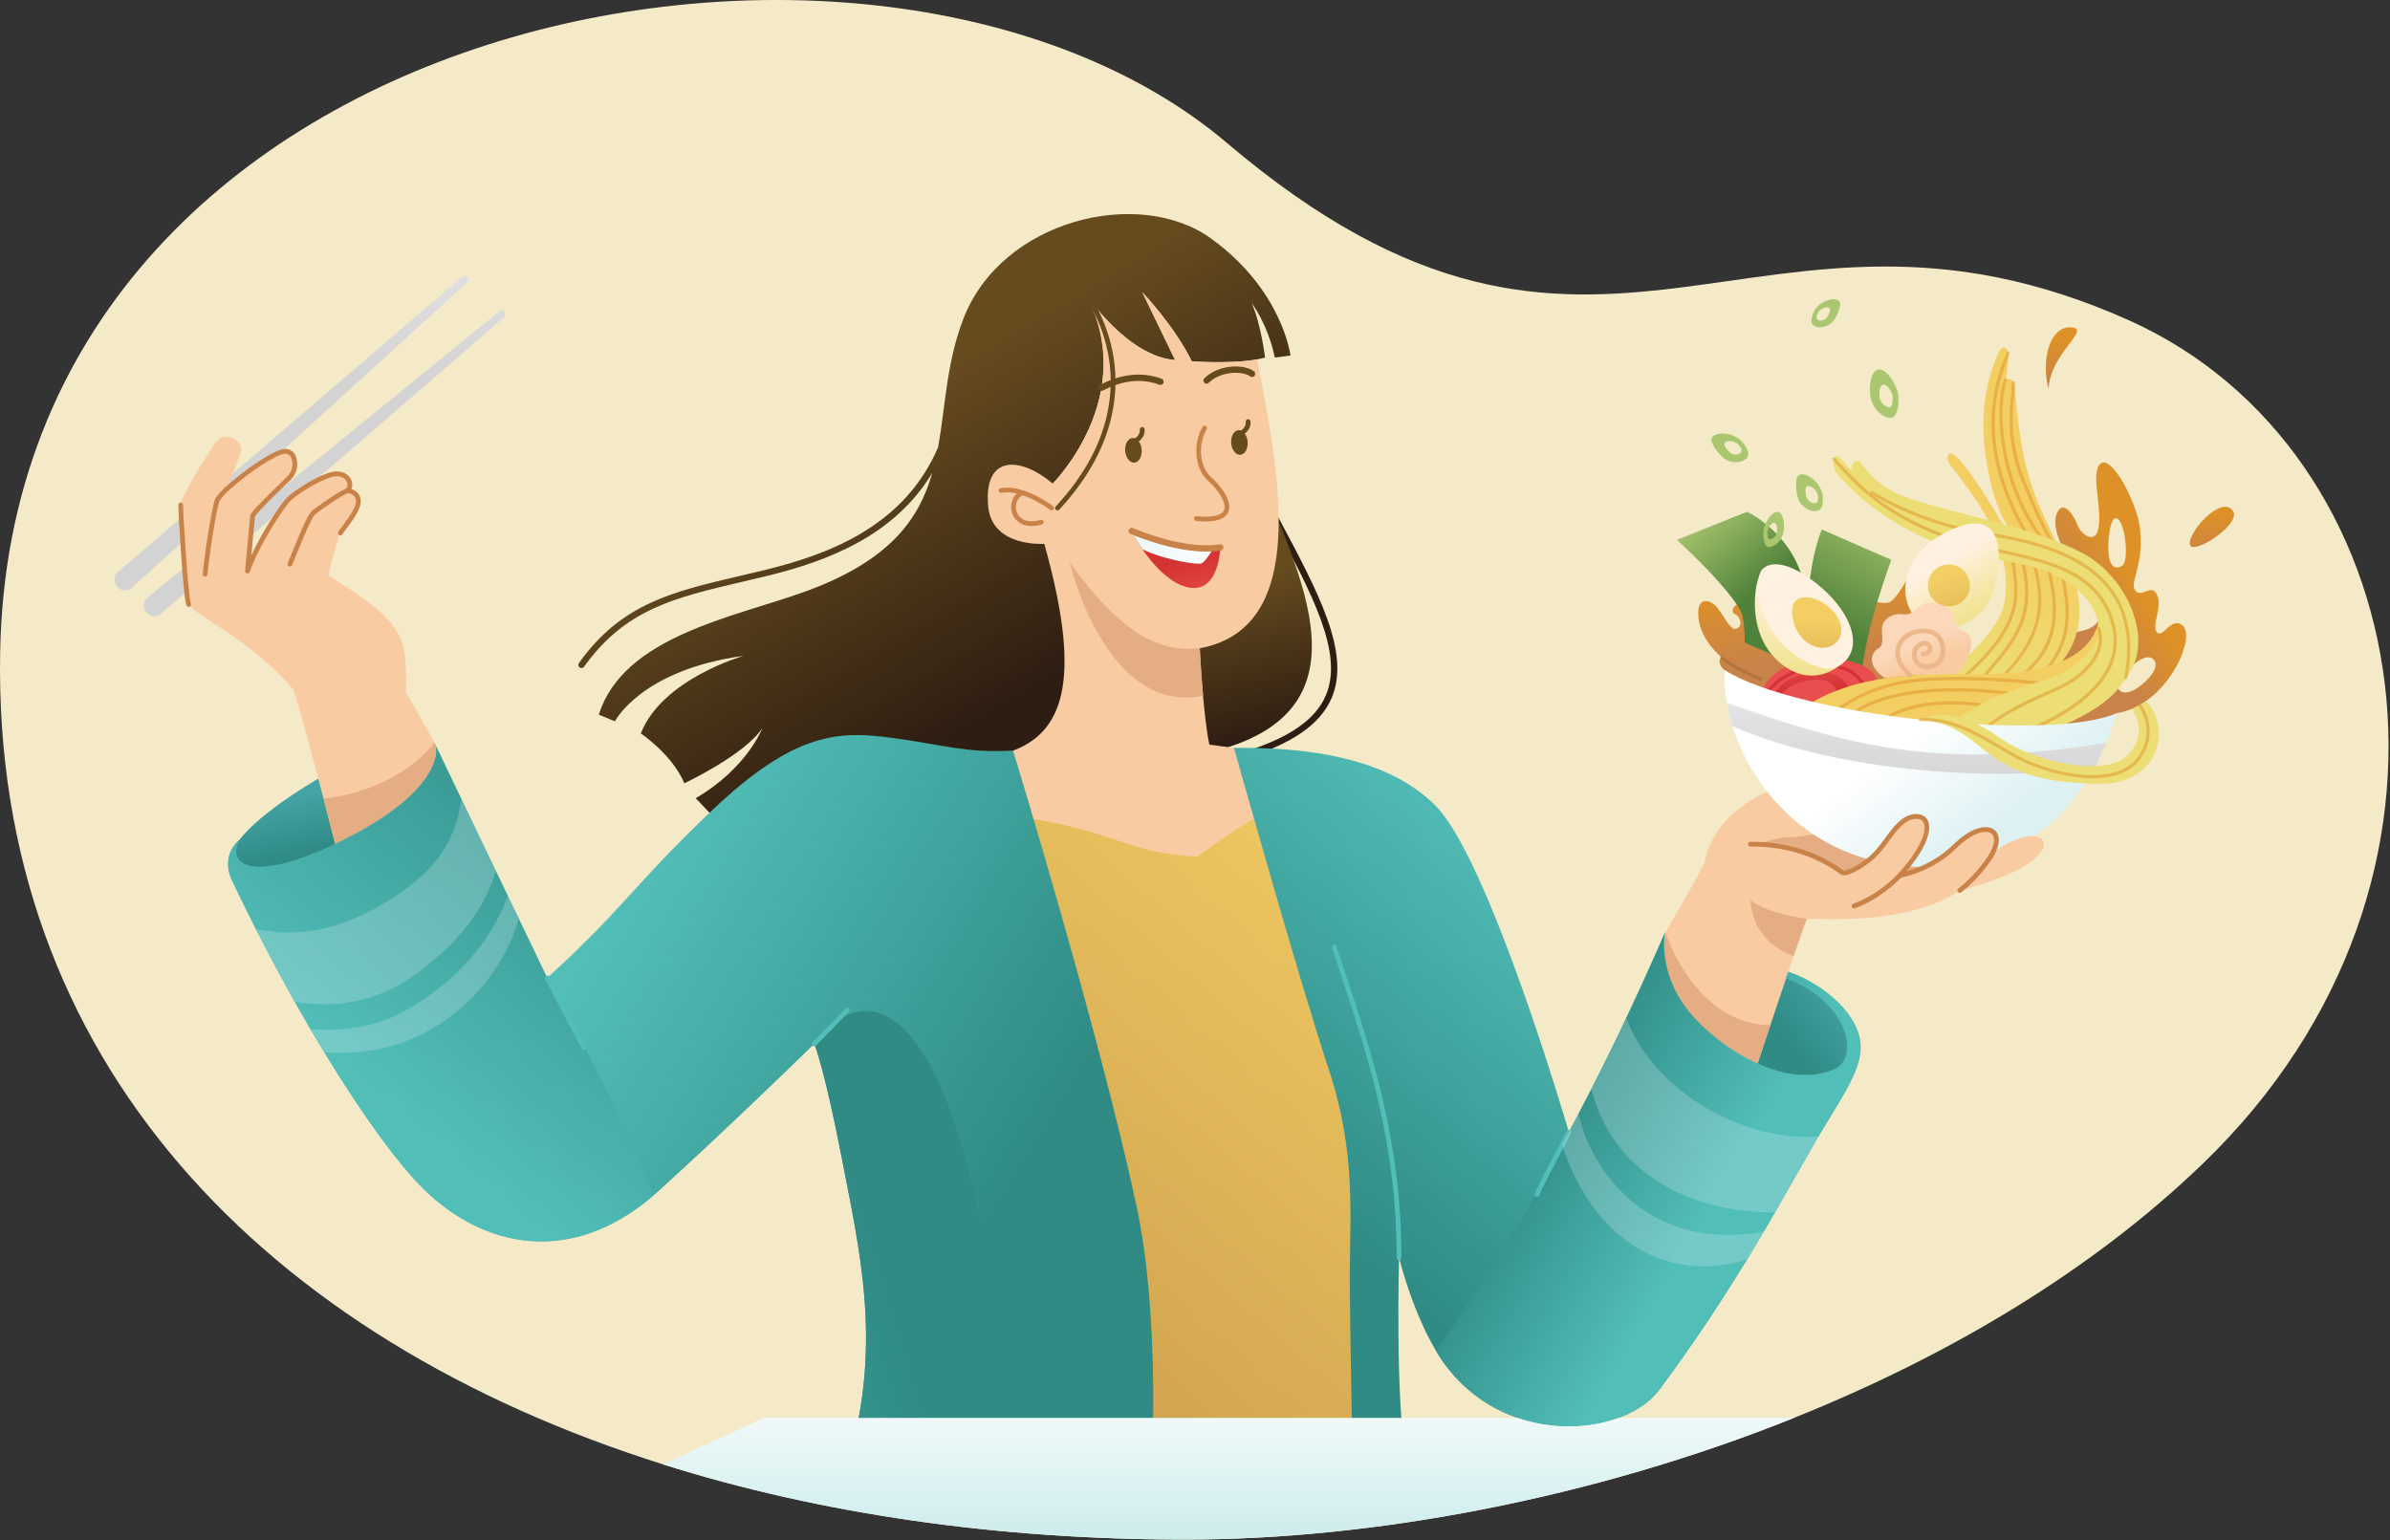 <svg width="602" height="388" viewBox="0 0 602 388" fill="none" xmlns="http://www.w3.org/2000/svg">
<rect x="0" y="0" width="602" height="388" fill="#333333" stroke="none"/>
<path d="M554.926 293.059C526.66 320.331 490.499 341.683 451.89 357.163C400.847 377.629 345.537 387.82 298.554 387.824C251.399 387.824 206.743 381.394 167.033 368.887C66.891 337.352 -1.819 267.217 0.037 164.333C2.963 1.867 221.277 -38.518 309.048 36.013C403.306 116.048 442.062 38.372 536.4 80.757C609.07 113.405 629.025 221.563 554.926 293.059Z" fill="#F4EAC8"/>
<path d="M443.807 176.427C443.807 176.427 435.959 169.981 434.422 168.819C432.885 167.657 432.826 166.053 433.624 165.554C433.624 165.554 428.602 161.51 427.872 156.061C427.073 150.225 430.426 150.808 432.283 152.768C434.139 154.728 435.7 158.991 437.412 158.357C439.125 157.722 438.378 155.259 437.041 154.736C435.704 154.213 436.745 151.986 438.155 152.341C439.564 152.696 439.939 155.758 439.939 157.395C439.939 159.031 441.136 162.672 446.406 161.558C451.675 160.444 468.995 150.042 468.995 150.261C468.995 150.481 473.825 152.553 475.981 151.666C478.136 150.78 482.731 141.567 482.731 141.567L495.76 145.878L481.334 176.419C481.334 176.419 453.243 182.742 443.807 176.427Z" fill="url(#paint0_linear_543_2118)"/>
<path d="M458.892 133.38L476.376 141.02C476.376 141.02 469.705 158.983 469.015 169.649L454.764 162.133C454.764 162.133 454.764 143.128 458.892 133.38Z" fill="url(#paint1_linear_543_2118)"/>
<path d="M443.476 174.839C444.649 171.314 447.739 167.518 456.201 166.101C465.351 164.568 476.492 169.015 471.737 174.484L457.367 178.164L443.476 174.839Z" fill="url(#paint2_linear_543_2118)"/>
<path d="M470.257 176.033H470.229C470.176 176.029 470.125 176.015 470.078 175.992C470.031 175.968 469.989 175.936 469.954 175.896C469.92 175.856 469.893 175.81 469.877 175.76C469.86 175.711 469.854 175.658 469.857 175.605C469.937 174.432 469.291 172.508 467.666 170.867C466.357 169.546 464.005 168.017 460.277 168.233C453.659 168.632 449.012 169.905 444.865 175.298C444.834 175.343 444.795 175.382 444.749 175.411C444.703 175.44 444.651 175.46 444.598 175.468C444.544 175.477 444.489 175.474 444.436 175.461C444.383 175.447 444.334 175.423 444.29 175.39C444.247 175.357 444.211 175.315 444.185 175.267C444.159 175.22 444.142 175.167 444.137 175.113C444.132 175.058 444.138 175.004 444.154 174.952C444.171 174.9 444.198 174.852 444.234 174.811C448.569 169.175 453.383 167.837 460.233 167.434C464.265 167.195 466.808 168.863 468.217 170.304C470.021 172.125 470.732 174.296 470.64 175.661C470.633 175.76 470.59 175.852 470.519 175.92C470.449 175.989 470.355 176.029 470.257 176.033Z" fill="#D33332"/>
<path d="M445.774 176.384C448.265 171.853 452.181 169.322 458.712 169.322C465.242 169.322 466.532 175.058 466.532 175.058L462.899 176.388C462.899 176.388 463.187 171.53 458.656 171.246C454.125 170.963 449.02 172.947 447.479 176.863L445.774 176.384Z" fill="url(#paint3_linear_543_2118)"/>
<path d="M422.367 135.995L440.01 128.929C440.01 128.929 452.273 134.334 454.78 148.832C454.78 148.832 449.467 166.548 449.128 166.204C448.788 165.861 439.483 161.897 439.483 161.897C439.483 161.897 439.619 155.371 438.114 153.299C438.098 153.299 435.021 147.571 422.367 135.995Z" fill="url(#paint4_linear_543_2118)"/>
<path d="M549.717 157.523C546.834 155.256 544.886 160.8 543.33 159.335C541.773 157.87 544.771 152.948 543.33 149.839C541.889 146.729 539.486 150.869 537.829 148.725C536.268 146.729 540.08 142.654 539.027 133.113C538.32 126.674 531.869 114.484 529.099 116.787C526.329 119.09 529.825 128.407 528.436 133.552C527.45 137.209 524.081 134.291 523.443 132.606C522.389 129.812 519.79 125.704 518.153 129.153C516.517 132.602 519.878 138.901 520.149 138.734C520.421 138.566 528.931 143.384 529.398 150.964C529.865 158.545 526.185 159.168 517.479 159.77L510.509 180.735L525.411 186.855L533.103 179.669C545.924 177.713 553.341 160.369 549.717 157.523ZM531.127 139.676C530.803 136.85 531.374 130.894 532.791 130.55C535.154 130.016 536.46 141.153 534.596 142.438C532.731 143.723 531.446 142.502 531.127 139.676ZM538.583 173.151C535.669 175.179 533.682 174.652 533.306 172.7C534.903 169.319 540.017 163.946 542.34 166.021C544.236 167.71 541.501 171.123 538.583 173.151Z" fill="url(#paint5_linear_543_2118)"/>
<path d="M488.323 172.081C488.574 172.081 516.05 169.902 516.301 169.73C516.553 169.558 529.813 159.751 520.496 141.592C511.18 123.433 509.292 118.316 507.491 97.575C507.308 95.471 505.942 95.156 505.208 95.683C505.208 95.683 506.453 88.621 505.507 87.938C504.561 87.256 504.102 87.116 502.897 90.006C501.691 92.896 498.063 101.942 500.27 115.657C502.478 129.373 506.21 133.221 506.21 133.221L505.012 133.129C505.012 133.129 501.18 126.176 497.029 120.272C492.877 114.368 491.875 114.236 491.217 114.284C490.558 114.332 490.243 115.801 490.993 116.811C491.744 117.821 499.627 127.361 502.797 135.201C504.354 139.053 506.054 145.42 504.865 151.875C503.739 158.07 496.426 164.772 488.323 172.081Z" fill="url(#paint6_linear_543_2118)"/>
<g opacity="0.5">
<path d="M515.483 137.652C515.424 137.652 515.365 137.639 515.311 137.613C515.257 137.588 515.21 137.551 515.172 137.504C507.807 128.323 505.117 118.344 504.155 111.59C503.025 103.678 503.883 97.419 504.853 95.503C504.901 95.408 504.984 95.336 505.085 95.303C505.186 95.269 505.295 95.277 505.39 95.325C505.485 95.373 505.557 95.456 505.59 95.557C505.624 95.657 505.616 95.767 505.568 95.862C503.52 99.91 502.71 120.651 515.799 137.001C515.846 137.06 515.876 137.131 515.885 137.206C515.894 137.281 515.881 137.357 515.849 137.425C515.816 137.493 515.765 137.551 515.701 137.591C515.637 137.631 515.563 137.652 515.487 137.652H515.483Z" fill="#DD9127"/>
<path d="M511.372 136.394C511.304 136.395 511.237 136.377 511.178 136.345C511.118 136.312 511.068 136.264 511.032 136.207C495.836 111.781 503.081 94.469 505.464 88.781C505.51 88.691 505.587 88.621 505.682 88.587C505.777 88.552 505.881 88.554 505.974 88.593C506.067 88.632 506.142 88.704 506.183 88.796C506.225 88.888 506.23 88.992 506.198 89.088C503.855 94.676 496.73 111.705 511.707 135.792C511.745 135.852 511.766 135.922 511.768 135.993C511.769 136.064 511.752 136.135 511.717 136.197C511.683 136.259 511.632 136.311 511.571 136.347C511.509 136.384 511.439 136.403 511.368 136.402L511.372 136.394Z" fill="#DD9127"/>
<path d="M517.248 137.652C517.184 137.652 517.12 137.636 517.063 137.606C517.006 137.576 516.957 137.533 516.921 137.48C516.817 137.333 514.326 133.724 509.38 121.585C505.364 111.733 506.071 104.393 506.538 99.534C506.658 98.301 506.757 97.235 506.769 96.317C506.769 96.211 506.811 96.11 506.886 96.035C506.961 95.96 507.063 95.918 507.169 95.918C507.275 95.918 507.376 95.96 507.451 96.035C507.526 96.11 507.568 96.211 507.568 96.317C507.568 97.267 507.456 98.349 507.336 99.602C506.877 104.393 506.183 111.606 510.131 121.274C515.032 133.297 517.563 136.973 517.587 137.009C517.629 137.069 517.653 137.139 517.658 137.212C517.662 137.285 517.647 137.357 517.613 137.422C517.579 137.486 517.529 137.54 517.466 137.578C517.404 137.616 517.333 137.636 517.26 137.636L517.248 137.652Z" fill="#DD9127"/>
<path d="M493.373 172.089C493.291 172.089 493.212 172.064 493.145 172.017C493.078 171.971 493.027 171.905 492.998 171.828C492.97 171.752 492.966 171.668 492.987 171.589C493.007 171.51 493.051 171.439 493.113 171.386C509.268 157.483 508.13 150.629 506.414 140.251C506.334 139.772 506.254 139.286 506.174 138.794C506.158 138.688 506.183 138.579 506.246 138.493C506.309 138.406 506.404 138.347 506.51 138.331C506.616 138.314 506.724 138.339 506.811 138.402C506.898 138.465 506.956 138.56 506.973 138.666C507.053 139.158 507.133 139.644 507.212 140.123C508.909 150.382 510.138 157.798 493.64 171.993C493.566 172.057 493.471 172.091 493.373 172.089Z" fill="#DD9127"/>
<path d="M497.345 173.55C497.269 173.55 497.194 173.528 497.13 173.487C497.065 173.445 497.014 173.387 496.982 173.317C496.95 173.248 496.939 173.171 496.95 173.096C496.96 173.02 496.992 172.949 497.042 172.891C497.904 171.873 498.738 170.895 499.544 169.969C507.688 160.52 512.602 154.8 508.75 140.15C508.73 140.051 508.748 139.947 508.802 139.861C508.856 139.775 508.941 139.712 509.039 139.686C509.137 139.66 509.242 139.673 509.331 139.721C509.42 139.77 509.488 139.85 509.52 139.947C513.48 155.02 508.462 160.844 500.147 170.488C499.349 171.418 498.511 172.388 497.648 173.406C497.611 173.451 497.565 173.486 497.513 173.511C497.46 173.536 497.403 173.549 497.345 173.55Z" fill="#DD9127"/>
<path d="M502.754 172.48C502.674 172.48 502.596 172.456 502.53 172.41C502.464 172.365 502.413 172.301 502.384 172.227C502.354 172.153 502.348 172.071 502.366 171.993C502.383 171.915 502.424 171.844 502.482 171.79C516.318 158.968 513.887 149.436 511.743 141.021L511.524 140.151C511.511 140.1 511.508 140.047 511.516 139.995C511.523 139.943 511.541 139.893 511.568 139.848C511.595 139.803 511.63 139.764 511.672 139.733C511.714 139.701 511.762 139.679 511.813 139.666C511.864 139.653 511.917 139.65 511.969 139.658C512.021 139.665 512.071 139.683 512.116 139.71C512.161 139.737 512.2 139.772 512.231 139.814C512.263 139.856 512.285 139.904 512.298 139.955L512.518 140.821C514.605 149.024 517.208 159.231 503.025 172.356C502.954 172.431 502.857 172.476 502.754 172.48Z" fill="#DD9127"/>
<path d="M506.701 172.48C506.616 172.48 506.532 172.453 506.463 172.402C506.395 172.351 506.344 172.28 506.319 172.198C506.294 172.116 506.296 172.028 506.324 171.947C506.353 171.867 506.407 171.797 506.478 171.75C519.367 163.143 518.006 152.789 515.096 141.121C515.075 141.02 515.094 140.914 515.149 140.827C515.204 140.74 515.291 140.677 515.391 140.652C515.491 140.628 515.597 140.643 515.686 140.694C515.776 140.746 515.842 140.83 515.87 140.929C518.852 152.904 520.241 163.522 506.921 172.416C506.856 172.458 506.779 172.481 506.701 172.48Z" fill="#DD9127"/>
<path d="M511.372 173.099C511.289 173.099 511.209 173.074 511.142 173.026C511.075 172.979 511.023 172.913 510.995 172.835C510.968 172.758 510.964 172.674 510.986 172.595C511.007 172.515 511.053 172.445 511.116 172.392C522.66 162.7 520.696 152.972 518.96 144.39L518.721 143.192C518.7 143.086 518.722 142.977 518.782 142.887C518.843 142.798 518.936 142.736 519.042 142.715C519.148 142.695 519.257 142.717 519.347 142.777C519.436 142.837 519.498 142.931 519.519 143.037L519.754 144.234C521.531 153.016 523.547 162.996 511.639 173.007C511.564 173.069 511.469 173.102 511.372 173.099Z" fill="#DD9127"/>
</g>
<path d="M451.675 180.184C463.798 170.372 480.815 169.546 495.76 169.805C510.705 170.065 528.588 168.073 529.095 153.311C529.095 153.311 535.65 170.137 515.583 176.979C495.517 183.82 492.906 188.403 492.906 188.403L451.675 180.184Z" fill="url(#paint7_linear_543_2118)"/>
<g opacity="0.5">
<path d="M460.257 181.13C460.174 181.13 460.093 181.104 460.025 181.055C459.958 181.007 459.907 180.938 459.88 180.86C459.853 180.781 459.852 180.696 459.876 180.616C459.9 180.537 459.948 180.467 460.013 180.416C466.001 175.817 473.003 171.274 486.854 170.652C500.586 170.033 514.581 171.785 514.721 171.805C514.773 171.812 514.824 171.829 514.87 171.855C514.916 171.881 514.956 171.916 514.988 171.958C515.021 171.999 515.045 172.047 515.059 172.098C515.073 172.149 515.076 172.202 515.07 172.254C515.063 172.307 515.047 172.357 515.02 172.403C514.994 172.449 514.959 172.49 514.918 172.522C514.876 172.555 514.828 172.578 514.777 172.592C514.726 172.606 514.673 172.61 514.621 172.604C514.481 172.604 500.554 170.839 486.894 171.458C473.234 172.077 466.392 176.536 460.504 181.038C460.435 181.096 460.347 181.129 460.257 181.13Z" fill="#DD9127"/>
<path d="M464.648 182.06C464.57 182.06 464.494 182.038 464.428 181.996C464.363 181.954 464.311 181.893 464.28 181.822C464.249 181.75 464.239 181.671 464.252 181.595C464.265 181.518 464.3 181.446 464.353 181.389C472.448 172.544 493.361 172.236 508.813 174.663C508.919 174.68 509.014 174.737 509.077 174.824C509.14 174.91 509.167 175.018 509.15 175.124C509.134 175.23 509.076 175.325 508.99 175.388C508.903 175.452 508.795 175.478 508.689 175.462C493.437 173.066 472.827 173.326 464.943 181.94C464.905 181.979 464.859 182.01 464.808 182.031C464.757 182.051 464.703 182.061 464.648 182.06Z" fill="#DD9127"/>
<path d="M469.885 185.665C469.809 185.665 469.734 185.643 469.67 185.603C469.606 185.562 469.555 185.504 469.523 185.435C469.49 185.367 469.478 185.29 469.488 185.215C469.498 185.139 469.529 185.068 469.577 185.01C475.88 177.382 487.939 174.851 503.587 177.889C503.693 177.909 503.787 177.97 503.847 178.059C503.908 178.148 503.931 178.258 503.911 178.364C503.891 178.47 503.829 178.563 503.74 178.624C503.651 178.685 503.541 178.707 503.436 178.687C488.107 175.709 476.292 178.14 470.192 185.533C470.153 185.576 470.106 185.61 470.053 185.633C470 185.655 469.942 185.666 469.885 185.665Z" fill="#DD9127"/>
</g>
<path d="M524.413 139.248C512.102 132.802 494.279 129.96 481.282 125.676C473.55 123.134 470.759 119.266 468.508 116.388C467.753 115.422 466.149 116.595 466.348 118.551C465.401 117.582 464.508 116.561 463.674 115.493C462.077 113.458 460.592 117.002 463.203 119.884C483.234 142.007 506.937 139.692 516.741 144.398C526.544 149.104 528.213 154.693 528.716 158.321C529.219 161.95 522.728 168.911 516.066 170.971C509.404 173.031 493.908 177.051 489.002 186.232C489.002 186.232 513.699 184.579 514.118 184.543C514.465 184.511 530.388 180.1 535.482 170.708C542.851 162.077 536.328 145.496 524.413 139.248Z" fill="url(#paint8_linear_543_2118)"/>
<g opacity="0.5">
<path d="M504.362 186.667C504.256 186.681 504.149 186.652 504.064 186.588C503.979 186.523 503.923 186.427 503.909 186.321C503.894 186.215 503.923 186.108 503.988 186.023C504.052 185.938 504.148 185.882 504.254 185.868C504.45 185.812 523.934 180.32 530.348 168.975C531.38 167.205 532.039 165.243 532.284 163.209C532.53 161.175 532.358 159.112 531.777 157.147C528.293 144.665 516.505 142.05 504.027 139.284C498.813 138.126 493.42 136.933 488.431 134.981C474.272 129.448 468.112 122.854 463.618 118.04C462.919 117.293 462.26 116.583 461.622 115.924C461.548 115.849 461.507 115.746 461.508 115.641C461.509 115.535 461.552 115.433 461.628 115.359C461.703 115.285 461.806 115.244 461.911 115.245C462.017 115.247 462.119 115.29 462.193 115.365C462.847 116.032 463.51 116.743 464.212 117.497C468.655 122.255 474.743 128.774 488.734 134.242C493.668 136.17 499.029 137.36 504.214 138.51C516.932 141.328 528.963 143.994 532.556 156.94C533.165 159.006 533.346 161.174 533.087 163.312C532.829 165.451 532.136 167.513 531.051 169.374C524.472 181.006 505.288 186.419 504.474 186.643C504.438 186.656 504.4 186.664 504.362 186.667Z" fill="#DD9127"/>
<path d="M495.759 188.363C495.685 188.364 495.613 188.343 495.55 188.305C495.487 188.266 495.436 188.211 495.402 188.145C495.369 188.08 495.354 188.006 495.36 187.932C495.366 187.859 495.392 187.788 495.436 187.729C500.302 181.007 509.539 176.883 515.654 174.157C517.498 173.334 519.091 172.624 520.253 171.989C525.382 169.195 530.088 163.766 528.296 158.461C528.262 158.36 528.27 158.251 528.317 158.155C528.364 158.06 528.447 157.988 528.548 157.954C528.648 157.92 528.758 157.928 528.853 157.975C528.948 158.022 529.021 158.105 529.055 158.206C531.003 163.978 526.228 169.642 520.636 172.692C519.438 173.342 517.842 174.057 515.977 174.887C509.942 177.582 500.809 181.649 496.082 188.2C496.045 188.251 495.997 188.292 495.94 188.32C495.884 188.349 495.822 188.364 495.759 188.363Z" fill="#DD9127"/>
<path d="M535.446 171.115H535.37C535.267 171.094 535.175 171.034 535.116 170.946C535.057 170.859 535.035 170.751 535.055 170.648C536.695 162.109 535.598 154.984 531.794 149.491C524.608 139.073 509.388 136.414 500.298 134.821C499.033 134.602 497.836 134.39 496.83 134.191C487.789 132.444 479.121 129.137 471.214 124.419C471.127 124.364 471.065 124.277 471.041 124.177C471.016 124.077 471.031 123.971 471.083 123.882C471.134 123.793 471.218 123.727 471.317 123.699C471.416 123.67 471.522 123.681 471.613 123.728C479.446 128.401 488.031 131.675 496.985 133.404C497.983 133.604 499.117 133.804 500.434 134.035C509.647 135.632 525.071 138.342 532.448 149.036C536.376 154.728 537.518 162.057 535.833 170.815C535.811 170.901 535.761 170.977 535.691 171.031C535.621 171.086 535.535 171.115 535.446 171.115Z" fill="#DD9127"/>
</g>
<path d="M483.724 156.6C490.694 160.991 500.135 156.764 502.442 147.567C504.749 138.37 503.999 127.428 490.894 133.727C476.799 140.505 478.507 153.299 483.724 156.6Z" fill="url(#paint9_linear_543_2118)"/>
<path d="M490.894 152.772C493.812 152.772 496.179 150.406 496.179 147.487C496.179 144.568 493.812 142.202 490.894 142.202C487.975 142.202 485.608 144.568 485.608 147.487C485.608 150.406 487.975 152.772 490.894 152.772Z" fill="url(#paint10_linear_543_2118)"/>
<path d="M494.327 168.129C493.987 168.564 493.604 169.143 493.157 169.761C489.249 169.734 485.229 169.809 481.218 170.125C479.066 170.292 476.922 170.524 474.795 170.851C470.076 167.61 471.306 164.381 473.05 163.391C474.942 162.317 473.681 159.479 474.12 157.646C474.559 155.814 476.831 154.341 479.309 154.74C482.176 155.207 482.591 152.258 485.624 151.902C487.924 151.635 491.7 152.768 492.363 156.225C493.041 159.754 495.68 158.301 496.334 160.7C496.989 163.099 495.652 166.42 494.327 168.129Z" fill="url(#paint11_linear_543_2118)"/>
<path d="M481.218 170.724C481.072 170.726 480.929 170.675 480.819 170.58C477.713 167.901 476.655 164.808 477.921 162.097C479.186 159.387 482.475 157.906 485.936 158.465C486.727 158.608 487.471 158.947 488.098 159.45C488.725 159.953 489.217 160.605 489.529 161.347C489.915 162.165 490.097 163.065 490.058 163.969C490.02 164.873 489.763 165.754 489.309 166.536C488.84 167.267 488.168 167.844 487.375 168.199C486.582 168.553 485.704 168.669 484.846 168.532C484.133 168.46 483.457 168.178 482.903 167.723C482.349 167.268 481.942 166.659 481.733 165.973C481.526 165.325 481.511 164.63 481.687 163.973C481.864 163.315 482.226 162.723 482.731 162.265C483.565 161.515 484.695 161.231 485.525 161.563C485.933 161.716 486.275 162.007 486.489 162.387C486.704 162.767 486.778 163.21 486.698 163.638C486.559 164.437 485.848 165.339 484.303 165.367C484.146 165.366 483.994 165.304 483.881 165.194C483.768 165.083 483.702 164.934 483.697 164.776C483.696 164.697 483.71 164.619 483.739 164.546C483.768 164.473 483.812 164.406 483.866 164.35C483.921 164.294 483.987 164.249 484.059 164.218C484.131 164.187 484.209 164.17 484.287 164.169C485.086 164.169 485.465 163.77 485.525 163.427C485.553 163.271 485.525 163.111 485.446 162.974C485.367 162.838 485.242 162.733 485.094 162.68C484.813 162.619 484.522 162.631 484.247 162.715C483.972 162.799 483.724 162.952 483.525 163.159C483.189 163.471 482.95 163.872 482.835 164.316C482.72 164.76 482.735 165.227 482.878 165.662C483.024 166.124 483.304 166.532 483.683 166.834C484.063 167.135 484.523 167.317 485.006 167.355C485.633 167.455 486.276 167.372 486.857 167.115C487.438 166.858 487.932 166.438 488.279 165.906C488.627 165.287 488.823 164.595 488.848 163.886C488.874 163.177 488.73 162.472 488.427 161.83C488.195 161.266 487.825 160.77 487.351 160.385C486.878 160.001 486.316 159.742 485.717 159.63C482.783 159.155 480.012 160.373 478.978 162.588C477.945 164.804 478.903 167.355 481.573 169.658C481.667 169.738 481.733 169.845 481.764 169.964C481.795 170.084 481.788 170.21 481.744 170.325C481.7 170.44 481.622 170.539 481.52 170.609C481.418 170.678 481.297 170.714 481.174 170.712L481.218 170.724Z" fill="#ECB88B"/>
<path d="M448.66 245.078L439.172 270.873C439.172 270.873 467.581 278.242 466.811 264.61C465.981 249.869 448.66 245.078 448.66 245.078Z" fill="url(#paint12_linear_543_2118)"/>
<path d="M429.656 216.318C430.298 210.661 437.699 199.911 452.341 197.425L497.448 213.2C497.448 213.2 477.026 229.786 457.47 224.816C437.915 219.846 429.656 216.318 429.656 216.318Z" fill="#F9CBA2"/>
<path d="M439.216 214.745C439.216 214.745 444.565 210.937 451.048 210.881C457.531 210.825 461.311 208.086 461.311 208.086L493.381 212.338C493.381 212.338 486.974 224.964 471.027 225.762C455.08 226.56 439.216 214.745 439.216 214.745Z" fill="#E5AD83"/>
<path d="M533.087 179.669C532.366 182.186 531.509 184.662 530.521 187.086C529.675 189.166 528.72 191.199 527.658 193.177C518.912 209.452 503.309 220.513 479.402 218.098C455.611 215.703 441.328 198.782 436.359 182.915C435.751 180.994 435.275 179.035 434.933 177.051C434.447 174.336 434.276 171.574 434.423 168.82C453.523 180.687 516.829 186.902 533.087 179.669Z" fill="url(#paint13_linear_543_2118)"/>
<path d="M512.154 216.641C506.458 221.255 493.624 224.325 493.624 224.325C480.2 233.274 458.8 231.266 455.487 231.51C455.243 231.51 455.087 231.554 455.059 231.602C454.904 231.797 453.586 235.566 451.79 240.843C450.07 245.88 447.91 252.295 445.906 258.291C443.475 265.552 441.26 272.198 440.318 275.056L439.831 276.521C435.726 273.924 431.97 270.814 428.654 267.264C421.84 259.991 415.17 248.818 419.289 235.166L419.449 234.903C420.646 232.907 428.275 220.082 429.668 216.333C431.177 212.266 450.181 209.459 464.065 219.822C464.863 220.405 469.358 218.293 472.416 215.164C475.473 212.034 478.108 206.118 482.239 205.699C487.03 205.22 486.754 211.595 478.527 220.549C478.527 220.549 486.263 219.267 492.275 213.363C499.795 205.987 505.148 208.861 502.003 214.752C512.533 207.152 518.664 211.359 512.154 216.641Z" fill="#F9CBA2"/>
<path d="M478.507 221.132C478.391 221.132 478.277 221.098 478.179 221.034C478.082 220.97 478.005 220.879 477.958 220.772C477.912 220.666 477.897 220.548 477.917 220.433C477.936 220.318 477.989 220.211 478.068 220.126C483.844 213.839 485.465 209.092 484.507 207.18C484.152 206.47 483.401 206.166 482.279 206.278C479.689 206.542 477.633 209.344 475.645 212.05C474.786 213.284 473.843 214.458 472.823 215.563C470.029 218.417 465.007 221.271 463.686 220.281C454.84 213.679 444.837 213.168 440.933 213.252C440.854 213.255 440.775 213.242 440.701 213.214C440.627 213.186 440.559 213.144 440.502 213.089C440.445 213.034 440.4 212.968 440.369 212.895C440.338 212.823 440.322 212.744 440.322 212.665C440.32 212.586 440.334 212.508 440.363 212.435C440.392 212.362 440.434 212.295 440.489 212.238C440.543 212.181 440.608 212.136 440.68 212.104C440.752 212.073 440.83 212.056 440.909 212.054C444.901 211.963 455.223 212.497 464.36 219.299C465.127 219.467 469.063 217.703 471.945 214.725C472.923 213.659 473.829 212.528 474.655 211.34C476.799 208.418 479.014 205.4 482.136 205.085C483.756 204.921 484.97 205.484 485.553 206.642C486.854 209.24 484.81 214.082 480.192 219.503C482.794 218.761 487.736 216.92 491.812 212.925C496.834 207.999 500.594 207.735 502.282 208.993C503.791 210.122 503.879 212.434 502.486 215.024C502.411 215.165 502.284 215.269 502.132 215.316C501.98 215.362 501.816 215.346 501.676 215.272C501.535 215.197 501.43 215.07 501.384 214.918C501.338 214.766 501.353 214.602 501.428 214.461C502.514 212.43 502.562 210.705 501.564 209.955C500.195 208.929 496.822 209.691 492.65 213.783C486.575 219.743 478.906 221.068 478.579 221.124L478.507 221.132Z" fill="#C98348"/>
<path d="M455.487 231.506C455.243 231.506 455.087 231.55 455.059 231.598C454.904 231.794 453.586 235.562 451.79 240.839C440.765 236.871 440.945 226.768 440.945 226.768C445.048 230.165 455.063 231.45 455.487 231.506Z" fill="#E5AD83"/>
<path d="M445.906 258.287C443.475 265.548 441.26 272.194 440.318 275.052L428.65 267.261C421.836 259.988 415.166 248.815 419.285 235.163L419.445 234.899C421.872 241.494 429.536 257.892 445.906 258.287Z" fill="#E5AD83"/>
<path d="M29.472 147.759C29.702 148.031 29.984 148.254 30.302 148.415C30.62 148.575 30.967 148.67 31.323 148.694C31.678 148.717 32.035 148.669 32.371 148.551C32.707 148.434 33.017 148.25 33.28 148.01L117.694 71.117C117.876 70.951 117.986 70.722 118.002 70.478C118.019 70.233 117.94 69.991 117.782 69.803C117.701 69.707 117.602 69.628 117.491 69.57C117.38 69.512 117.258 69.477 117.133 69.467C117.008 69.457 116.882 69.471 116.762 69.51C116.643 69.548 116.532 69.61 116.437 69.692L29.775 144.038C29.244 144.493 28.915 145.139 28.858 145.836C28.801 146.533 29.022 147.224 29.472 147.759Z" fill="url(#paint14_linear_543_2118)"/>
<path d="M36.817 154.178C37.039 154.457 37.316 154.688 37.63 154.857C37.944 155.026 38.289 155.13 38.644 155.163C38.999 155.196 39.358 155.157 39.697 155.048C40.037 154.939 40.351 154.762 40.621 154.529L127.015 79.883C127.201 79.723 127.317 79.497 127.34 79.253C127.363 79.009 127.291 78.766 127.139 78.574C127.061 78.475 126.964 78.392 126.854 78.332C126.744 78.27 126.622 78.232 126.497 78.218C126.372 78.205 126.245 78.216 126.125 78.251C126.004 78.287 125.891 78.346 125.794 78.426L37.216 150.478C36.677 150.918 36.332 151.553 36.258 152.246C36.183 152.938 36.384 153.632 36.817 154.178Z" fill="url(#paint15_linear_543_2118)"/>
<path d="M60.304 211.563C65.45 204.869 79.129 195.84 95.36 188.012L109.838 187.984C109.838 187.984 115.882 199.867 96.913 213.092C77.944 226.317 50.588 222.728 60.304 211.563Z" fill="url(#paint16_linear_543_2118)"/>
<path d="M104.737 206.206C97.292 213.715 86.012 218.677 86.012 218.677L85.612 217.116C84.898 214.322 83.297 208.098 81.497 201.205C78.263 188.83 74.376 174.328 73.741 173.578C63.159 161.075 49.367 155.215 47.543 152.269C46.804 151.072 45.431 128.251 45.547 127.197C45.786 124.554 52.03 114.707 54.433 111.394C56.836 108.08 61.442 111.346 60.724 113.681C60.005 116.016 57.163 123.01 57.075 123.229C61.889 118.838 69.11 113.904 71.689 113.689C74.575 113.449 75.126 118.16 72.934 120.307C71.154 122.056 63.777 129.089 63.65 129.939C63.522 130.79 62.332 143.859 62.332 143.859C64.907 136.582 70.679 128.091 72.356 126.131C73.681 124.582 79.178 120.906 83.07 119.669C87.405 118.291 89.137 122.032 87.54 123.592C87.54 123.592 90.406 123.908 90.255 126.455C90.103 129.001 86.419 133.069 85.72 134.266C85.022 135.464 82.662 144.889 82.662 144.889C97.652 154.241 99.184 157.219 100.989 161.255C102.793 165.291 102.226 174.328 102.226 174.328C102.226 174.328 107.867 184.032 109.435 187.102C109.603 187.381 109.737 187.68 109.835 187.992C113.112 194.75 109.815 201.077 104.737 206.206Z" fill="#F9CBA2"/>
<path d="M62.332 144.438C62.29 144.442 62.247 144.442 62.204 144.438C62.062 144.406 61.936 144.324 61.85 144.207C61.764 144.089 61.724 143.944 61.737 143.799C61.785 143.264 62.907 130.73 63.039 129.864C63.13 129.245 64.444 127.704 71.374 120.986L72.495 119.896C73.048 119.293 73.421 118.547 73.573 117.743C73.725 116.939 73.649 116.109 73.353 115.346C73.234 115.016 73.009 114.736 72.714 114.547C72.419 114.358 72.07 114.271 71.721 114.3C69.481 114.487 62.54 119.05 57.462 123.685C57.343 123.774 57.194 123.816 57.045 123.802C56.896 123.787 56.758 123.718 56.658 123.606C56.558 123.495 56.503 123.351 56.504 123.201C56.505 123.052 56.562 122.908 56.664 122.798C61.49 118.407 68.823 113.338 71.633 113.102C72.228 113.047 72.826 113.187 73.335 113.501C73.844 113.815 74.237 114.286 74.455 114.843C74.855 115.828 74.963 116.908 74.766 117.953C74.568 118.998 74.074 119.963 73.341 120.735L72.216 121.832C70.144 123.828 64.671 129.145 64.232 130.071C64.14 130.766 63.689 135.66 63.302 139.935C66.156 133.712 70.384 127.517 71.916 125.724C73.346 124.056 78.954 120.335 82.902 119.078C85.696 118.192 87.512 119.242 88.279 120.519C88.526 120.913 88.677 121.36 88.721 121.823C88.763 122.286 88.697 122.753 88.526 123.186C89.672 123.585 90.981 124.551 90.865 126.467C90.742 128.546 88.622 131.349 87.217 133.205C86.782 133.78 86.418 134.275 86.251 134.546C86.213 134.617 86.161 134.68 86.098 134.73C86.036 134.78 85.963 134.818 85.886 134.84C85.809 134.862 85.728 134.868 85.648 134.857C85.568 134.847 85.491 134.821 85.421 134.781C85.352 134.74 85.291 134.686 85.243 134.622C85.195 134.557 85.16 134.484 85.141 134.405C85.122 134.327 85.119 134.246 85.132 134.167C85.145 134.087 85.174 134.011 85.217 133.943C85.413 133.608 85.788 133.109 86.263 132.482C87.5 130.85 89.568 128.115 89.668 126.399C89.784 124.443 87.58 124.179 87.484 124.167C87.372 124.155 87.266 124.11 87.178 124.039C87.09 123.968 87.023 123.874 86.987 123.767C86.95 123.66 86.944 123.545 86.97 123.435C86.996 123.325 87.052 123.225 87.133 123.146C87.371 122.873 87.512 122.529 87.533 122.168C87.554 121.806 87.454 121.448 87.249 121.15C86.718 120.264 85.389 119.553 83.257 120.236C79.549 121.433 74.128 124.986 72.819 126.519C71.078 128.554 65.39 137.029 62.903 144.059C62.858 144.173 62.779 144.27 62.677 144.338C62.575 144.406 62.455 144.441 62.332 144.438Z" fill="#C98348"/>
<path d="M47.555 152.876C47.45 152.876 47.347 152.849 47.256 152.798C47.164 152.747 47.087 152.673 47.032 152.585C46.876 152.337 46.469 151.679 45.623 139.723C45.224 133.987 44.872 127.748 44.928 127.141C44.943 126.982 45.019 126.836 45.142 126.733C45.264 126.631 45.422 126.582 45.581 126.596C45.74 126.61 45.886 126.687 45.989 126.81C46.091 126.932 46.14 127.09 46.126 127.249C46.03 128.446 47.407 150.525 48.066 151.974C48.144 152.107 48.167 152.265 48.129 152.414C48.092 152.563 47.998 152.692 47.866 152.772C47.775 152.836 47.666 152.872 47.555 152.876Z" fill="#C98348"/>
<path d="M104.737 206.207L85.613 217.116C84.898 214.322 83.297 208.099 81.497 201.205C90.143 200.211 101.959 196.415 109.44 187.082C109.608 187.362 109.742 187.661 109.839 187.972C113.112 194.75 109.815 201.077 104.737 206.207Z" fill="#E5AD83"/>
<path d="M255.187 189.062L322.093 189.956C322.093 189.956 347.177 246.507 347.409 286.868C347.64 327.229 346.263 368.277 346.263 368.277L277.469 369.873C277.469 369.873 264.096 242.38 255.187 189.062Z" fill="url(#paint17_linear_543_2118)"/>
<path d="M321.937 130.239L321.307 129.041C321.207 128.854 321.036 128.715 320.834 128.653C320.631 128.592 320.412 128.614 320.225 128.714C320.038 128.814 319.899 128.984 319.837 129.187C319.776 129.39 319.798 129.609 319.898 129.796L320.528 130.993C330.536 149.695 338.439 164.468 333.985 175.11C331.354 181.405 324.316 186.163 312.481 189.66C312.38 189.69 312.286 189.739 312.205 189.805C312.123 189.871 312.055 189.952 312.005 190.044C311.955 190.136 311.923 190.237 311.912 190.342C311.901 190.446 311.91 190.552 311.94 190.652C311.97 190.753 312.019 190.847 312.085 190.928C312.151 191.01 312.232 191.078 312.324 191.128C312.416 191.178 312.517 191.21 312.621 191.221C312.726 191.232 312.831 191.223 312.932 191.193C325.259 187.553 332.627 182.495 335.454 175.729C340.204 164.384 332.14 149.315 321.937 130.239Z" fill="url(#paint18_linear_543_2118)"/>
<path d="M315.288 76.378C315.288 76.378 319.219 81.332 321.116 90.07L325.047 89.559C325.047 89.559 323.08 73.101 305.021 60.063C286.962 47.026 252.405 55.217 242.681 80.238C238.37 91.335 238.15 102.4 236.294 112.663C227.848 132.382 209.126 139.572 192.704 143.567C190.6 144.078 188.557 144.557 186.581 145.02C169.145 149.108 156.53 152.058 145.825 167.011C145.761 167.096 145.714 167.193 145.688 167.296C145.662 167.399 145.657 167.507 145.673 167.612C145.689 167.717 145.726 167.818 145.782 167.909C145.838 167.999 145.911 168.078 145.997 168.14C146.084 168.202 146.182 168.246 146.285 168.27C146.389 168.293 146.497 168.296 146.601 168.277C146.706 168.259 146.806 168.22 146.896 168.162C146.985 168.104 147.062 168.029 147.122 167.941C157.481 153.463 169.839 150.565 186.944 146.561C188.94 146.098 190.972 145.619 193.083 145.104C208.216 141.42 225.253 135.085 234.837 119.078C231.46 130.965 223.948 141.452 202.332 149.188C184.633 155.519 156.97 160.365 150.838 180.024L154.89 181.705C154.89 181.705 161.412 168.764 187.295 165.207C187.295 165.207 166.745 171.035 161.408 184.767C161.408 184.767 169.312 190.004 172.374 197.313C172.374 197.313 187.686 190.1 192.033 183.381C192.033 183.381 188.277 193.461 175.236 201.065L187.994 214.513L269.027 195.544C269.027 195.544 291.892 174.284 265.191 121.8C265.191 121.8 287.106 99.846 273.573 74.166C273.573 74.166 283.88 89.734 296.011 90.7L287.744 73.627C287.744 73.627 295.796 82.01 300.199 91.02C300.199 91.02 312.386 91.882 318.649 90.062C318.637 90.07 317.615 81.547 315.288 76.378Z" fill="url(#paint19_linear_543_2118)"/>
<path d="M317.08 119.453C329.183 148.354 346.124 181.964 300.43 190.427L294.087 157.746L317.08 119.453Z" fill="url(#paint20_linear_543_2118)"/>
<path d="M322.093 189.956L321.526 203.337C321.526 203.337 315.483 205.496 301.647 215.767C283.724 215.152 280.97 208.849 254.429 205.46L254.732 198.902L255.187 189.074C268.991 183.928 272.004 168.943 263.039 136.993C263.039 136.993 249.83 137.975 248.9 127.497C247.73 114.324 257.151 115.05 265.174 121.816C265.174 121.816 287.081 99.862 273.557 74.195C273.873 74.665 284.044 89.762 295.987 90.716L287.724 73.652C287.972 73.907 295.843 82.158 300.174 91.04C300.174 91.04 310.154 91.746 316.684 90.533C321.726 117.461 330.612 157.994 302.202 163.307C302.202 163.307 302.478 169.031 303.029 175.282C303.428 179.761 303.959 184.503 304.625 187.573L322.093 189.956Z" fill="#F9CBA2"/>
<path d="M290.179 366.732H214.06C222.147 337.959 216.455 314.719 212.104 292.086C207.753 269.452 205.114 262.946 205.114 262.946C198.572 269.332 181.231 286.098 166.087 299.838C165.54 300.333 164.989 300.816 164.442 301.279C143.13 319.365 121.391 313.813 106.876 299.682C100.338 293.295 91.308 280.901 81.652 265.025C80.508 263.144 79.357 261.216 78.2 259.241C76.888 256.995 75.569 254.693 74.244 252.335C70.97 246.515 67.685 240.36 64.464 234.029C62.439 230.037 60.443 225.978 58.476 221.85C55.355 215.26 60.304 211.551 60.304 211.551C56.652 218.202 64.472 223.283 88.85 210.378C112.573 197.82 109.834 187.96 109.834 187.96L116.221 201.317L124.887 219.407L127.917 225.69L130.711 231.498L137.821 246.332C157.069 228.884 159.564 222.92 179.523 203.975C200.384 184.184 211.509 184.076 224.881 185.896C238.254 187.717 243.391 189.748 255.175 189.062C255.175 189.062 276.874 260.004 286.211 303.51C292.143 331.073 290.179 366.732 290.179 366.732Z" fill="url(#paint21_linear_543_2118)"/>
<path d="M252.061 366.732H214.06C222.147 337.959 216.455 314.719 212.104 292.085C207.753 269.452 205.114 262.945 205.114 262.945C205.114 262.945 219.928 240.06 235.36 270.398C246.888 293.071 253.155 339.675 252.061 366.732Z" fill="url(#paint22_linear_543_2118)"/>
<path d="M164.438 301.29C143.126 319.377 121.387 313.824 106.873 299.694C100.334 293.307 91.305 280.912 81.648 265.037C80.504 263.155 79.353 261.227 78.196 259.253C76.884 257.007 75.565 254.705 74.24 252.347C70.966 246.527 67.681 240.372 64.46 234.041C62.435 230.049 60.439 225.989 58.472 221.862C55.351 215.271 60.3 211.563 60.3 211.563C56.648 218.213 64.468 223.295 88.846 210.389C112.569 197.831 109.83 187.972 109.83 187.972L116.217 201.328L124.883 219.419L127.917 225.69L130.711 231.498L137.821 246.331C137.821 246.331 157.273 280.569 164.438 301.29Z" fill="url(#paint23_linear_543_2118)"/>
<path d="M458.029 286.286L457.295 287.535C454.449 292.417 451.1 298.464 447.076 305.414C446.169 306.979 445.229 308.589 444.258 310.244C442.927 312.488 441.531 314.811 440.07 317.214C434.015 327.129 426.75 338.27 417.928 350.098C409.346 361.606 381.008 364.784 365.053 345.12C363.839 343.603 362.734 342.002 361.744 340.33C355.584 330.075 352.403 316.815 352.403 316.815C352.403 316.815 351.365 352.789 354.247 367.885L340.675 366.101C340.675 366.101 340.128 340.302 339.993 323.832C339.857 307.362 341.913 291.032 334.64 269.213C327.367 247.394 310.805 188.383 310.805 188.383C324.157 188.315 348.12 189.182 361.712 203.085C373.583 215.232 390.249 268.794 394.277 282.154C394.676 283.483 394.951 284.413 395.075 284.864L395.167 285.18C395.987 283.655 396.8 282.121 397.606 280.577C398.694 278.504 399.775 276.415 400.847 274.31C403.841 268.456 406.779 262.476 409.661 256.371C412.934 249.452 416.141 242.379 419.281 235.151C419.217 235.55 417.812 244.891 424.774 254.004C428.586 258.99 435.3 264.614 442.681 267.931C449.092 270.813 456.006 271.951 461.949 269.416C468.592 266.586 465.73 252.288 449.902 246.4C450.082 245.865 450.261 245.334 450.433 244.803C457.299 246.994 467.598 254.06 468.596 262.622C469.326 268.985 464.117 275.987 458.029 286.286Z" fill="url(#paint24_linear_543_2118)"/>
<path d="M458.029 286.285L457.294 287.535C454.448 292.417 451.099 298.464 447.075 305.414C446.168 306.979 445.229 308.589 444.257 310.244C442.927 312.487 441.531 314.811 440.07 317.214C434.014 327.129 426.749 338.27 417.927 350.098C409.345 361.606 381.008 364.784 365.052 345.12C363.839 343.603 362.733 342.002 361.743 340.33C369.539 329.089 385.231 305.725 393.454 288.377C394.002 287.222 394.541 286.053 395.071 284.868L395.162 285.184C395.982 283.659 396.795 282.125 397.601 280.581C398.69 278.508 399.77 276.419 400.843 274.314C403.836 268.46 406.774 262.48 409.656 256.375C412.93 249.456 416.136 242.383 419.277 235.155C419.213 235.554 417.808 244.895 424.769 254.008C428.582 258.994 435.296 264.618 442.676 267.935C449.087 270.817 456.001 271.955 461.945 269.42C468.587 266.59 465.725 252.291 449.898 246.404C450.077 245.869 450.257 245.338 450.429 244.807C457.294 246.998 467.593 254.064 468.591 262.626C469.326 268.985 464.116 275.987 458.029 286.285Z" fill="url(#paint25_linear_543_2118)"/>
<path d="M451.89 357.164C400.847 377.629 345.537 387.82 298.554 387.824C251.399 387.824 206.743 381.394 167.032 368.887L192.448 357.164H382.237C391.115 360.217 400.468 359.826 407.697 357.164H451.89Z" fill="url(#paint26_linear_543_2118)"/>
<path opacity="0.1" d="M451.89 357.164C400.847 377.629 345.537 387.82 298.554 387.824C251.399 387.824 206.743 381.394 167.032 368.887L192.448 357.164H382.237C391.115 360.217 400.468 359.826 407.697 357.164H451.89Z" fill="#52BEB8"/>
<path d="M266.38 128.563C266.264 128.563 266.15 128.529 266.052 128.465C265.955 128.401 265.878 128.31 265.831 128.203C265.785 128.097 265.77 127.978 265.79 127.864C265.809 127.749 265.862 127.642 265.941 127.557C279.473 112.955 280.711 99.331 279.345 90.469C277.872 80.853 273.134 74.598 273.086 74.534C272.989 74.408 272.947 74.249 272.967 74.091C272.988 73.933 273.07 73.79 273.196 73.694C273.322 73.597 273.481 73.554 273.639 73.574C273.796 73.595 273.939 73.677 274.036 73.803C274.24 74.067 278.99 80.326 280.523 90.23C281.932 99.363 280.703 113.382 266.823 128.367C266.767 128.429 266.699 128.478 266.622 128.512C266.546 128.545 266.463 128.563 266.38 128.563Z" fill="#654B1E"/>
<path d="M277.441 98.472C277.263 98.472 277.09 98.413 276.949 98.303C276.809 98.192 276.71 98.039 276.667 97.865C276.624 97.692 276.641 97.51 276.714 97.347C276.787 97.184 276.912 97.051 277.07 96.968C282.419 94.145 287.776 93.607 292.562 95.407C292.664 95.441 292.758 95.495 292.839 95.566C292.919 95.637 292.985 95.724 293.031 95.821C293.077 95.918 293.103 96.023 293.108 96.131C293.112 96.238 293.095 96.345 293.057 96.446C293.019 96.546 292.961 96.638 292.887 96.716C292.813 96.794 292.724 96.856 292.625 96.898C292.526 96.94 292.42 96.962 292.312 96.963C292.205 96.963 292.098 96.942 291.999 96.9C286.511 94.836 281.254 96.564 277.813 98.381C277.698 98.441 277.571 98.472 277.441 98.472Z" fill="#654B1E"/>
<path d="M303.911 96.652C303.752 96.652 303.596 96.605 303.464 96.516C303.332 96.427 303.229 96.3 303.17 96.153C303.11 96.005 303.096 95.843 303.129 95.687C303.162 95.532 303.241 95.389 303.356 95.279C307.124 91.638 313.539 91.718 315.858 93.546C316.024 93.678 316.132 93.87 316.156 94.08C316.181 94.29 316.121 94.502 315.99 94.668C315.859 94.834 315.667 94.942 315.456 94.966C315.246 94.991 315.034 94.931 314.868 94.8C313.224 93.507 307.683 93.299 304.462 96.424C304.314 96.569 304.117 96.65 303.911 96.652Z" fill="#654B1E"/>
<path d="M264.867 128.562C264.738 128.562 264.611 128.52 264.508 128.442C264.436 128.386 257.323 123.069 252.229 124.171C252.077 124.197 251.921 124.163 251.794 124.076C251.666 123.989 251.577 123.857 251.544 123.706C251.512 123.556 251.539 123.398 251.62 123.267C251.7 123.136 251.829 123.04 251.978 123.001C257.606 121.804 264.923 127.253 265.23 127.488C265.331 127.564 265.406 127.669 265.443 127.79C265.48 127.91 265.479 128.039 265.439 128.158C265.398 128.278 265.321 128.381 265.219 128.455C265.116 128.528 264.993 128.567 264.867 128.566V128.562Z" fill="#C98348"/>
<path d="M259.87 132.51C257.075 132.51 255.479 130.913 254.928 129.257C254.229 127.209 254.956 124.519 257.375 123.565C257.521 123.511 257.683 123.517 257.826 123.581C257.968 123.645 258.08 123.762 258.137 123.907C258.194 124.053 258.193 124.215 258.132 124.359C258.072 124.503 257.958 124.617 257.814 124.678C256.057 125.369 255.547 127.353 256.061 128.87C256.636 130.562 258.528 131.999 262.109 130.961C262.186 130.936 262.267 130.926 262.347 130.932C262.428 130.939 262.506 130.961 262.578 130.999C262.649 131.036 262.712 131.088 262.764 131.151C262.815 131.213 262.852 131.286 262.875 131.363C262.897 131.441 262.904 131.522 262.894 131.602C262.884 131.683 262.858 131.76 262.817 131.83C262.777 131.9 262.722 131.961 262.658 132.009C262.593 132.057 262.519 132.092 262.44 132.111C261.606 132.364 260.741 132.499 259.87 132.51Z" fill="#C98348"/>
<path d="M285.727 116.53C286.875 116.442 287.7 114.985 287.569 113.275C287.439 111.565 286.404 110.249 285.256 110.336C284.109 110.424 283.284 111.881 283.414 113.591C283.544 115.301 284.58 116.617 285.727 116.53Z" fill="#654B1E"/>
<path d="M284.906 112.012C284.827 112.018 284.748 112.007 284.674 111.982C284.599 111.957 284.53 111.918 284.47 111.866C284.35 111.762 284.276 111.614 284.265 111.455C284.254 111.296 284.307 111.14 284.411 111.02C284.516 110.899 284.663 110.826 284.822 110.814C286.02 110.651 287.249 109.497 287.098 108.256C287.078 108.097 287.122 107.937 287.221 107.811C287.319 107.685 287.464 107.603 287.622 107.583C287.781 107.564 287.941 107.608 288.067 107.706C288.194 107.805 288.275 107.949 288.295 108.108C288.543 110.104 286.758 111.757 284.998 112.004L284.906 112.012Z" fill="#654B1E"/>
<path d="M312.425 114.558C313.573 114.471 314.398 113.014 314.267 111.304C314.137 109.593 313.102 108.278 311.954 108.365C310.807 108.452 309.982 109.909 310.112 111.62C310.242 113.33 311.278 114.646 312.425 114.558Z" fill="#654B1E"/>
<path d="M311.587 110.04C311.428 110.051 311.272 109.999 311.152 109.895C311.031 109.79 310.958 109.642 310.947 109.483C310.935 109.325 310.988 109.168 311.092 109.048C311.197 108.928 311.345 108.854 311.503 108.843C312.701 108.679 313.93 107.526 313.779 106.284C313.769 106.205 313.775 106.126 313.796 106.049C313.817 105.973 313.853 105.902 313.902 105.839C313.951 105.777 314.011 105.724 314.08 105.685C314.149 105.646 314.225 105.621 314.304 105.611C314.382 105.602 314.462 105.608 314.538 105.629C314.615 105.65 314.686 105.686 314.749 105.735C314.811 105.783 314.863 105.844 314.902 105.913C314.941 105.982 314.967 106.058 314.976 106.136C315.224 108.132 313.439 109.785 311.679 110.032L311.587 110.04Z" fill="#654B1E"/>
<path d="M303.667 131.36C302.867 131.357 302.068 131.313 301.272 131.229C301.114 131.213 300.968 131.134 300.866 131.011C300.765 130.887 300.718 130.729 300.733 130.57C300.749 130.411 300.828 130.265 300.951 130.164C301.075 130.063 301.233 130.015 301.392 130.031C305.296 130.43 307.679 129.907 308.286 128.53C309.084 126.702 306.853 123.389 304.234 121.062C300.961 118.152 300.346 111.821 302.917 107.514C302.957 107.446 303.011 107.387 303.074 107.34C303.137 107.293 303.209 107.259 303.285 107.239C303.361 107.22 303.441 107.216 303.519 107.228C303.597 107.239 303.672 107.266 303.739 107.306C303.807 107.346 303.866 107.4 303.913 107.463C303.96 107.526 303.994 107.598 304.013 107.674C304.033 107.75 304.037 107.83 304.025 107.908C304.014 107.986 303.987 108.061 303.947 108.128C301.644 111.984 302.151 117.609 305.029 120.167C307.228 122.123 310.617 126.187 309.384 129.013C308.701 130.578 306.781 131.36 303.667 131.36Z" fill="#C98348"/>
<path d="M307.368 137.871C307.368 137.871 307.2 147.527 301.336 148.086C296.71 148.529 291.548 143.922 287.764 138.346C286.762 136.87 285.858 135.33 285.058 133.735C292.067 136.677 299.711 138.525 305.627 138.07C306.226 138.046 306.809 137.979 307.368 137.871Z" fill="url(#paint27_linear_543_2118)"/>
<path d="M305.627 138.087C304.829 139.528 303.34 141.783 302.506 141.967C301.496 142.182 294.075 141.32 287.764 138.374C286.762 136.898 285.858 135.358 285.058 133.764C292.067 136.694 299.711 138.522 305.627 138.087Z" fill="url(#paint28_linear_543_2118)"/>
<path d="M303.041 175.254C278.467 180.284 269.43 141.627 269.43 141.627C283.126 160.716 292.762 164.261 302.214 163.295C302.214 163.295 302.47 169.007 303.041 175.254Z" fill="#E5AD83"/>
<path d="M73.027 142.717C72.929 142.717 72.832 142.693 72.746 142.647C72.659 142.601 72.586 142.535 72.531 142.453C72.476 142.372 72.442 142.279 72.432 142.182C72.421 142.084 72.435 141.986 72.472 141.895C76.559 131.636 77.912 129.149 78.687 128.57C84.675 124.084 87.213 123.058 87.317 123.014C87.39 122.985 87.469 122.97 87.547 122.971C87.626 122.973 87.704 122.989 87.776 123.02C87.848 123.051 87.913 123.097 87.968 123.153C88.023 123.209 88.067 123.276 88.096 123.349C88.125 123.422 88.139 123.5 88.138 123.579C88.137 123.658 88.12 123.736 88.089 123.808C88.058 123.88 88.013 123.946 87.957 124C87.9 124.055 87.833 124.098 87.76 124.128C87.736 124.128 85.242 125.165 79.406 129.528C78.384 130.291 74.771 139.36 73.585 142.338C73.541 142.45 73.464 142.546 73.365 142.614C73.265 142.682 73.147 142.718 73.027 142.717Z" fill="#C98348"/>
<path d="M51.662 145.24H51.603C51.524 145.233 51.448 145.21 51.378 145.173C51.309 145.136 51.247 145.086 51.197 145.025C51.147 144.964 51.11 144.894 51.087 144.818C51.064 144.743 51.056 144.664 51.064 144.586C51.798 137.117 53.598 127.022 54.149 125.824C54.66 124.726 56.433 122.99 56.632 122.794C56.688 122.737 56.755 122.691 56.828 122.659C56.902 122.628 56.982 122.611 57.062 122.611C57.142 122.611 57.222 122.627 57.296 122.658C57.37 122.689 57.437 122.735 57.493 122.793C57.548 122.85 57.592 122.918 57.621 122.993C57.65 123.068 57.664 123.148 57.662 123.228C57.659 123.308 57.641 123.387 57.607 123.46C57.574 123.533 57.526 123.599 57.467 123.653C56.968 124.14 55.59 125.569 55.235 126.331C54.836 127.201 53.02 136.901 52.253 144.693C52.24 144.842 52.173 144.98 52.063 145.081C51.954 145.182 51.811 145.239 51.662 145.24Z" fill="#C98348"/>
<path d="M205.11 263.552C204.992 263.552 204.877 263.517 204.779 263.452C204.681 263.387 204.604 263.294 204.558 263.185C204.513 263.077 204.5 262.957 204.522 262.841C204.545 262.725 204.6 262.619 204.683 262.534L212.97 254.084C213.024 254.025 213.09 253.977 213.163 253.944C213.236 253.91 213.315 253.892 213.395 253.89C213.476 253.888 213.556 253.902 213.63 253.931C213.705 253.961 213.773 254.005 213.831 254.061C213.888 254.117 213.933 254.185 213.964 254.259C213.995 254.333 214.011 254.413 214.01 254.493C214.009 254.573 213.993 254.653 213.961 254.726C213.929 254.8 213.882 254.867 213.824 254.922L205.537 263.373C205.481 263.43 205.415 263.475 205.342 263.505C205.268 263.536 205.19 263.552 205.11 263.552Z" fill="#52BEB8"/>
<path d="M147.03 264.506C146.921 264.506 146.814 264.477 146.72 264.421C146.626 264.364 146.55 264.283 146.499 264.187L137.278 246.623C137.204 246.482 137.19 246.318 137.237 246.166C137.285 246.015 137.391 245.888 137.532 245.815C137.672 245.741 137.837 245.726 137.988 245.774C138.14 245.822 138.266 245.927 138.34 246.068L147.561 263.632C147.609 263.723 147.633 263.826 147.63 263.929C147.627 264.032 147.597 264.133 147.544 264.221C147.49 264.31 147.415 264.383 147.325 264.433C147.235 264.484 147.133 264.51 147.03 264.51V264.506Z" fill="#52BEB8"/>
<path d="M352.403 317.425C352.244 317.425 352.092 317.362 351.98 317.25C351.867 317.138 351.804 316.985 351.804 316.827C351.804 288.086 344.647 266.399 337.721 245.442C336.968 243.164 336.224 240.902 335.49 238.656C335.447 238.507 335.464 238.347 335.537 238.21C335.61 238.073 335.733 237.97 335.88 237.922C336.027 237.874 336.187 237.885 336.327 237.953C336.466 238.02 336.574 238.139 336.627 238.284C337.359 240.536 338.103 242.798 338.859 245.07C345.813 266.119 353.006 287.882 353.002 316.831C353.001 316.989 352.937 317.14 352.825 317.251C352.713 317.363 352.561 317.425 352.403 317.425Z" fill="#52BEB8"/>
<path d="M387.148 301.534C386.989 301.534 386.836 301.471 386.724 301.359C386.612 301.246 386.549 301.094 386.549 300.935C386.549 300.225 391.431 290.956 392.936 288.126L393.223 287.591C393.706 286.684 394.185 285.786 394.648 284.928C394.724 284.788 394.852 284.684 395.004 284.639C395.157 284.594 395.321 284.611 395.46 284.687C395.6 284.762 395.704 284.89 395.749 285.043C395.795 285.195 395.778 285.359 395.702 285.499C395.239 286.357 394.764 287.251 394.281 288.153L393.998 288.688C390.533 295.235 387.946 300.404 387.754 301.023C387.733 301.167 387.659 301.299 387.548 301.393C387.436 301.487 387.294 301.537 387.148 301.534Z" fill="#52BEB8"/>
<g opacity="0.25">
<path d="M124.907 219.419C122.161 228.72 115.495 238.029 103.32 246.34C94.175 252.587 84.491 253.924 74.24 252.328C70.967 246.507 67.681 240.372 64.46 234.021C74.839 236.169 85.07 234.716 97.815 226.892C110.489 219.112 114.84 211.124 116.241 201.309L124.907 219.419Z" fill="#DDF1F3"/>
<path d="M130.7 231.506C127.389 242.375 120.342 251.722 110.805 257.896C100.825 264.367 91.325 265.696 81.665 265.037C80.52 263.158 79.37 261.23 78.212 259.253C90.986 260.103 99.213 257.193 108.378 250.579C116.03 245.054 123.547 237.171 127.938 225.698L130.7 231.506Z" fill="#DDF1F3"/>
<path d="M458.029 286.286L457.295 287.535C454.448 292.417 451.099 298.465 447.076 305.414C425.217 305.474 406.108 295.203 400.843 274.326C403.837 268.472 406.775 262.492 409.657 256.387C415.469 273.113 437.108 287.667 458.029 286.286Z" fill="#DDF1F3"/>
<path d="M444.258 310.244C442.927 312.488 441.532 314.811 440.071 317.214C420.307 323.505 401.494 312.887 393.455 288.389C394.033 287.303 394.608 286.222 395.163 285.196C395.98 283.671 396.793 282.137 397.602 280.593C400.871 295.183 415.489 315.537 444.258 310.244Z" fill="#DDF1F3"/>
</g>
<path d="M493.624 224.924C493.499 224.924 493.377 224.886 493.276 224.813C493.174 224.741 493.097 224.639 493.057 224.521C493.016 224.404 493.013 224.276 493.048 224.156C493.083 224.037 493.154 223.931 493.253 223.854C496.977 220.924 500.122 216.928 501.468 214.457C501.543 214.318 501.671 214.214 501.824 214.168C501.976 214.123 502.14 214.14 502.28 214.216C502.42 214.292 502.524 214.42 502.569 214.572C502.614 214.724 502.597 214.888 502.521 215.028C501.12 217.607 497.855 221.762 493.995 224.796C493.889 224.879 493.758 224.925 493.624 224.924Z" fill="#C98348"/>
<path d="M467.003 228.82C466.861 228.821 466.723 228.771 466.614 228.679C466.506 228.588 466.433 228.46 466.41 228.32C466.386 228.18 466.413 228.036 466.486 227.914C466.559 227.792 466.673 227.7 466.807 227.654C470.659 226.309 474.879 223.495 478.088 220.122C478.142 220.063 478.207 220.015 478.279 219.981C478.352 219.947 478.43 219.928 478.51 219.925C478.59 219.922 478.67 219.935 478.744 219.964C478.819 219.992 478.887 220.035 478.945 220.09C479.003 220.146 479.049 220.212 479.081 220.285C479.113 220.358 479.13 220.437 479.131 220.517C479.132 220.597 479.116 220.677 479.086 220.751C479.056 220.825 479.011 220.892 478.954 220.948C475.621 224.453 471.226 227.383 467.202 228.788C467.138 228.81 467.071 228.821 467.003 228.82Z" fill="#C98348"/>
<path d="M530.52 187.086C529.674 189.166 528.719 191.199 527.658 193.177C503.276 197.113 462.859 194.539 436.358 182.914C435.751 180.994 435.274 179.035 434.933 177.051C463.614 186.97 486.718 194.435 530.52 187.086Z" fill="url(#paint29_linear_543_2118)"/>
<path d="M529.019 197.428C497.448 197.428 501.2 182.791 483.724 181.29C489.54 178.044 497.388 181.29 504.362 186.267C511.335 191.245 530.576 196.602 536.4 189.752C540.224 185.249 538.579 180.97 536.994 178.575C538.245 178.039 539.435 177.37 540.543 176.579C547.038 183.353 544.004 197.428 529.019 197.428Z" fill="url(#paint30_linear_543_2118)"/>
<g opacity="0.5">
<path d="M527.075 196.039C525.985 196.039 524.924 195.979 523.926 195.879C517.705 195.206 511.69 193.261 506.254 190.163C497.241 184.822 491.281 181.29 483.744 181.689C483.692 181.691 483.639 181.684 483.59 181.666C483.541 181.648 483.495 181.621 483.456 181.586C483.417 181.551 483.386 181.508 483.363 181.461C483.341 181.413 483.328 181.362 483.325 181.309C483.323 181.257 483.33 181.205 483.348 181.155C483.365 181.106 483.393 181.06 483.428 181.021C483.463 180.982 483.506 180.951 483.553 180.928C483.601 180.906 483.652 180.893 483.704 180.89C491.484 180.491 497.524 184.06 506.661 189.477C516.309 195.193 533.099 198.406 538.524 190.65C542.34 185.189 540.232 180.272 538.635 177.797C538.607 177.753 538.587 177.703 538.578 177.652C538.568 177.6 538.569 177.547 538.58 177.496C538.591 177.445 538.612 177.396 538.641 177.353C538.671 177.309 538.709 177.272 538.753 177.244C538.797 177.215 538.846 177.196 538.898 177.186C538.95 177.177 539.003 177.177 539.054 177.188C539.105 177.199 539.154 177.22 539.197 177.25C539.24 177.28 539.277 177.318 539.306 177.362C541.01 179.988 543.262 185.265 539.178 191.109C536.456 195.001 531.542 196.039 527.075 196.039Z" fill="#DD9127"/>
</g>
<path d="M551.616 137.253C552.355 139.995 564.869 131.924 562.394 128.626C559.388 124.579 550.846 134.383 551.616 137.253Z" fill="url(#paint31_linear_543_2118)"/>
<path d="M515.983 97.909C514.122 91.163 516.078 81.783 521.97 82.489C526.585 83.04 516.533 88.932 515.983 97.909Z" fill="url(#paint32_linear_543_2118)"/>
<g opacity="0.25">
<path d="M443.475 171.446C443.427 171.447 443.38 171.438 443.335 171.422C443.064 171.322 436.681 168.911 433.356 165.834C433.313 165.799 433.278 165.757 433.253 165.709C433.227 165.66 433.212 165.607 433.208 165.553C433.204 165.498 433.211 165.444 433.229 165.392C433.247 165.341 433.275 165.293 433.312 165.253C433.349 165.213 433.394 165.181 433.444 165.158C433.494 165.136 433.547 165.124 433.602 165.124C433.657 165.123 433.711 165.134 433.761 165.155C433.811 165.176 433.857 165.208 433.895 165.247C437.088 168.205 443.551 170.636 443.615 170.66C443.703 170.692 443.777 170.754 443.824 170.836C443.871 170.918 443.888 171.013 443.871 171.106C443.855 171.199 443.806 171.282 443.733 171.342C443.66 171.403 443.569 171.435 443.475 171.434V171.446Z" fill="#654B1E"/>
</g>
<path d="M443.978 143.312C441.735 146.773 440.921 155.319 444.206 161.762C447.491 168.205 456.624 174.651 465.243 165.997L443.978 143.312Z" fill="url(#paint33_linear_543_2118)"/>
<path d="M443.978 143.312C446.373 141 451.686 141.839 459.015 148.222C466.344 154.604 470.088 163.913 462.839 167.965C459.366 169.905 451.351 165.781 447.052 159.981C442.373 153.686 442.118 145.1 443.978 143.312Z" fill="url(#paint34_linear_543_2118)"/>
<path d="M452.161 151.515C455.111 148.262 463.422 153.016 463.789 158.345C464.077 162.476 459.123 165.275 454.505 161.283C451.626 158.792 450.501 153.355 452.161 151.515Z" fill="url(#paint35_linear_543_2118)"/>
<path d="M458.648 123.241C457.407 120.583 454.393 118.799 453.06 119.713C452.05 120.399 452.373 123.936 452.896 125.509C453.694 127.904 456.536 129.317 458.189 128.538C459.323 128 459.51 125.098 458.648 123.241ZM457.486 126.658C456.708 127.022 455.375 126.363 454.996 125.233C454.752 124.495 454.596 122.838 455.075 122.507C455.706 122.076 457.123 122.906 457.706 124.167C458.113 125.038 458.021 126.407 457.486 126.658Z" fill="url(#paint36_linear_543_2118)"/>
<path d="M437.771 110.368C435.312 108.771 431.808 108.867 431.157 110.368C430.666 111.489 432.821 114.312 434.103 115.365C436.059 116.962 439.208 116.655 440.194 115.118C440.873 114.044 439.492 111.477 437.771 110.368ZM438.606 113.876C438.142 114.603 436.662 114.755 435.743 113.996C435.141 113.497 434.127 112.172 434.358 111.645C434.662 110.947 436.31 110.903 437.468 111.645C438.274 112.176 438.925 113.382 438.59 113.876H438.606Z" fill="url(#paint37_linear_543_2118)"/>
<path d="M463.307 75.923C462.444 74.797 459.455 75.448 457.694 77.312C456.469 78.613 455.83 81.076 456.624 81.834C457.786 82.932 460.524 82.553 461.85 80.777C462.716 79.615 463.957 76.769 463.307 75.923ZM460.173 79.966C459.554 80.8 458.265 80.98 457.718 80.465C457.343 80.11 457.646 78.948 458.221 78.338C459.047 77.463 460.456 77.14 460.86 77.683C461.167 78.082 460.584 79.419 460.173 79.966Z" fill="url(#paint38_linear_543_2118)"/>
<path d="M477.968 98.656C477.389 96.66 475.062 92.445 472.831 93.147C471.39 93.599 470.568 97.259 471.186 100.133C471.805 103.007 473.773 104.859 475.952 105.27C478.132 105.682 478.543 100.668 477.968 98.656ZM475.713 102.584C475.145 102.45 474.629 102.151 474.231 101.725C473.833 101.299 473.569 100.764 473.474 100.189C473.182 98.84 473.569 97.119 474.244 96.908C475.294 96.576 476.388 98.548 476.659 99.494C476.93 100.44 476.743 102.776 475.713 102.584Z" fill="url(#paint39_linear_543_2118)"/>
<path d="M448.03 129.001C446.409 128.49 444.717 131.536 444.298 132.993C443.879 134.45 444.178 138.098 445.759 137.783C447.34 137.468 448.773 136.142 449.224 134.051C449.675 131.959 449.072 129.329 448.03 129.001ZM447.555 134.099C447.488 134.519 447.298 134.91 447.009 135.222C446.72 135.534 446.344 135.753 445.93 135.851C445.188 135.991 445.044 134.282 445.244 133.596C445.443 132.909 446.234 131.476 446.996 131.716C447.487 131.883 447.771 133.117 447.555 134.099Z" fill="url(#paint40_linear_543_2118)"/>
<path d="M303.851 138.949C298.434 138.949 291.596 137.352 284.746 134.49C284.551 134.408 284.396 134.252 284.316 134.056C284.236 133.86 284.237 133.64 284.319 133.444C284.401 133.249 284.558 133.094 284.754 133.014C284.95 132.934 285.17 132.935 285.365 133.017C292.786 136.131 300.135 137.688 305.567 137.292C306.134 137.256 306.693 137.189 307.236 137.101C307.339 137.084 307.445 137.087 307.548 137.111C307.65 137.135 307.746 137.179 307.831 137.24C307.917 137.301 307.989 137.378 308.044 137.468C308.1 137.557 308.137 137.656 308.154 137.759C308.171 137.863 308.168 137.969 308.144 138.071C308.12 138.173 308.076 138.27 308.015 138.355C307.954 138.44 307.876 138.512 307.787 138.568C307.698 138.623 307.599 138.66 307.495 138.678C306.905 138.773 306.298 138.845 305.679 138.885C305.06 138.925 304.466 138.949 303.851 138.949Z" fill="#C98348"/>
<defs>
<linearGradient id="paint0_linear_543_2118" x1="463.367" y1="164.4" x2="461.223" y2="145.85" gradientUnits="userSpaceOnUse">
<stop stop-color="#C98348"/>
<stop offset="1" stop-color="#DD9127"/>
</linearGradient>
<linearGradient id="paint1_linear_543_2118" x1="460.912" y1="157.147" x2="477.206" y2="126.989" gradientUnits="userSpaceOnUse">
<stop stop-color="#51823B"/>
<stop offset="1" stop-color="#AAC76F"/>
</linearGradient>
<linearGradient id="paint2_linear_543_2118" x1="458.569" y1="176.751" x2="462.285" y2="209.595" gradientUnits="userSpaceOnUse">
<stop stop-color="#E94E4E"/>
<stop offset="1" stop-color="#D33332"/>
</linearGradient>
<linearGradient id="paint3_linear_543_2118" x1="455.706" y1="164.604" x2="456.101" y2="174.248" gradientUnits="userSpaceOnUse">
<stop stop-color="#E94E4E"/>
<stop offset="1" stop-color="#D33332"/>
</linearGradient>
<linearGradient id="paint4_linear_543_2118" x1="443.224" y1="147.782" x2="427.931" y2="128.913" gradientUnits="userSpaceOnUse">
<stop stop-color="#51823B"/>
<stop offset="1" stop-color="#AAC76F"/>
</linearGradient>
<linearGradient id="paint5_linear_543_2118" x1="524.62" y1="153.467" x2="537.071" y2="145.607" gradientUnits="userSpaceOnUse">
<stop stop-color="#C98348"/>
<stop offset="1" stop-color="#DD9127"/>
</linearGradient>
<linearGradient id="paint6_linear_543_2118" x1="488.259" y1="161.894" x2="507.982" y2="132.79" gradientUnits="userSpaceOnUse">
<stop stop-color="#ECDE74"/>
<stop offset="1" stop-color="#F3CE63"/>
</linearGradient>
<linearGradient id="paint7_linear_543_2118" x1="489.549" y1="133.336" x2="490.774" y2="166.376" gradientUnits="userSpaceOnUse">
<stop stop-color="#ECDE74"/>
<stop offset="1" stop-color="#F3CE63"/>
</linearGradient>
<linearGradient id="paint8_linear_543_2118" x1="455.215" y1="157.479" x2="343.13" y2="183.697" gradientUnits="userSpaceOnUse">
<stop stop-color="#ECDE74"/>
<stop offset="1" stop-color="#F3CE63"/>
</linearGradient>
<linearGradient id="paint9_linear_543_2118" x1="490.035" y1="141.432" x2="501.065" y2="159.091" gradientUnits="userSpaceOnUse">
<stop stop-color="#FFF1E0"/>
<stop offset="1" stop-color="#ECDE74"/>
</linearGradient>
<linearGradient id="paint10_linear_543_2118" x1="490.199" y1="145.412" x2="496.737" y2="164.852" gradientUnits="userSpaceOnUse">
<stop stop-color="#F3CE63"/>
<stop offset="1" stop-color="#D2A651"/>
</linearGradient>
<linearGradient id="paint11_linear_543_2118" x1="485.441" y1="167.39" x2="483.249" y2="162.169" gradientUnits="userSpaceOnUse">
<stop stop-color="#F9CBA2"/>
<stop offset="1" stop-color="#FCD7BA"/>
</linearGradient>
<linearGradient id="paint12_linear_543_2118" x1="466.488" y1="250.008" x2="450.56" y2="262.343" gradientUnits="userSpaceOnUse">
<stop stop-color="#45A5A5"/>
<stop offset="1" stop-color="#308B85"/>
</linearGradient>
<linearGradient id="paint13_linear_543_2118" x1="484.196" y1="183.042" x2="502.806" y2="207.779" gradientUnits="userSpaceOnUse">
<stop stop-color="white"/>
<stop offset="1" stop-color="#DDF1F3"/>
</linearGradient>
<linearGradient id="paint14_linear_543_2118" x1="69.218" y1="52.722" x2="72.727" y2="99.027" gradientUnits="userSpaceOnUse">
<stop stop-color="#E8E8EB"/>
<stop offset="1" stop-color="#D3D3D3"/>
</linearGradient>
<linearGradient id="paint15_linear_543_2118" x1="76.962" y1="52.136" x2="80.467" y2="98.441" gradientUnits="userSpaceOnUse">
<stop stop-color="#E8E8EB"/>
<stop offset="1" stop-color="#D3D3D3"/>
</linearGradient>
<linearGradient id="paint16_linear_543_2118" x1="83.169" y1="197.78" x2="86.43" y2="212.206" gradientUnits="userSpaceOnUse">
<stop stop-color="#45A5A5"/>
<stop offset="1" stop-color="#308B85"/>
</linearGradient>
<linearGradient id="paint17_linear_543_2118" x1="364.55" y1="206.059" x2="260.448" y2="324.491" gradientUnits="userSpaceOnUse">
<stop stop-color="#F3CE63"/>
<stop offset="1" stop-color="#D2A651"/>
</linearGradient>
<linearGradient id="paint18_linear_543_2118" x1="265.182" y1="73.587" x2="307.631" y2="144.797" gradientUnits="userSpaceOnUse">
<stop offset="0.04" stop-color="#654B1E"/>
<stop offset="1" stop-color="#2E1D12"/>
</linearGradient>
<linearGradient id="paint19_linear_543_2118" x1="219.221" y1="100.991" x2="261.67" y2="172.196" gradientUnits="userSpaceOnUse">
<stop offset="0.04" stop-color="#654B1E"/>
<stop offset="1" stop-color="#2E1D12"/>
</linearGradient>
<linearGradient id="paint20_linear_543_2118" x1="308.557" y1="145.128" x2="318.165" y2="185.529" gradientUnits="userSpaceOnUse">
<stop offset="0.04" stop-color="#654B1E"/>
<stop offset="1" stop-color="#2E1D12"/>
</linearGradient>
<linearGradient id="paint21_linear_543_2118" x1="154.602" y1="228.932" x2="258.432" y2="292.581" gradientUnits="userSpaceOnUse">
<stop stop-color="#52BEB8"/>
<stop offset="1" stop-color="#308B85"/>
</linearGradient>
<linearGradient id="paint22_linear_543_2118" x1="94.314" y1="353.483" x2="220.75" y2="314.834" gradientUnits="userSpaceOnUse">
<stop stop-color="#52BEB8"/>
<stop offset="1" stop-color="#308B85"/>
</linearGradient>
<linearGradient id="paint23_linear_543_2118" x1="95.783" y1="275.763" x2="165.656" y2="193.943" gradientUnits="userSpaceOnUse">
<stop stop-color="#52BEB8"/>
<stop offset="1" stop-color="#308B85"/>
</linearGradient>
<linearGradient id="paint24_linear_543_2118" x1="401.63" y1="226.537" x2="331.674" y2="306.763" gradientUnits="userSpaceOnUse">
<stop stop-color="#52BEB8"/>
<stop offset="1" stop-color="#308B85"/>
</linearGradient>
<linearGradient id="paint25_linear_543_2118" x1="428.526" y1="308.248" x2="385.746" y2="282.98" gradientUnits="userSpaceOnUse">
<stop stop-color="#52BEB8"/>
<stop offset="1" stop-color="#308B85"/>
</linearGradient>
<linearGradient id="paint26_linear_543_2118" x1="309.459" y1="357.922" x2="309.459" y2="386.164" gradientUnits="userSpaceOnUse">
<stop stop-color="white"/>
<stop offset="1" stop-color="#DDF1F3"/>
</linearGradient>
<linearGradient id="paint27_linear_543_2118" x1="301.109" y1="153.862" x2="297.704" y2="141.32" gradientUnits="userSpaceOnUse">
<stop stop-color="#E94E4E"/>
<stop offset="1" stop-color="#D33332"/>
</linearGradient>
<linearGradient id="paint28_linear_543_2118" x1="305.743" y1="132.782" x2="273.206" y2="146.609" gradientUnits="userSpaceOnUse">
<stop stop-color="white"/>
<stop offset="1" stop-color="#DDF1F3"/>
</linearGradient>
<linearGradient id="paint29_linear_543_2118" x1="482.726" y1="171.518" x2="482.726" y2="201.001" gradientUnits="userSpaceOnUse">
<stop stop-color="#E8E8EB"/>
<stop offset="1" stop-color="#D3D3D3"/>
</linearGradient>
<linearGradient id="paint30_linear_543_2118" x1="559.648" y1="225.495" x2="599.354" y2="264.403" gradientUnits="userSpaceOnUse">
<stop stop-color="#ECDE74"/>
<stop offset="1" stop-color="#F3CE63"/>
</linearGradient>
<linearGradient id="paint31_linear_543_2118" x1="557.372" y1="140.175" x2="557.029" y2="129.481" gradientUnits="userSpaceOnUse">
<stop stop-color="#C98348"/>
<stop offset="1" stop-color="#DD9127"/>
</linearGradient>
<linearGradient id="paint32_linear_543_2118" x1="519.659" y1="96.544" x2="519.104" y2="85.543" gradientUnits="userSpaceOnUse">
<stop stop-color="#C98348"/>
<stop offset="1" stop-color="#DD9127"/>
</linearGradient>
<linearGradient id="paint33_linear_543_2118" x1="454.106" y1="148.018" x2="452.824" y2="176.579" gradientUnits="userSpaceOnUse">
<stop stop-color="#FFF1E0"/>
<stop offset="1" stop-color="#ECDE74"/>
</linearGradient>
<linearGradient id="paint34_linear_543_2118" x1="461.019" y1="194.933" x2="468.535" y2="243.469" gradientUnits="userSpaceOnUse">
<stop stop-color="#FFF1E0"/>
<stop offset="1" stop-color="#ECDE74"/>
</linearGradient>
<linearGradient id="paint35_linear_543_2118" x1="457.598" y1="156.573" x2="457.227" y2="174.452" gradientUnits="userSpaceOnUse">
<stop stop-color="#F3CE63"/>
<stop offset="1" stop-color="#D2A651"/>
</linearGradient>
<linearGradient id="paint36_linear_543_2118" x1="439.376" y1="76.558" x2="446.944" y2="98.616" gradientUnits="userSpaceOnUse">
<stop stop-color="#DBE8C4"/>
<stop offset="1" stop-color="#AAC76F"/>
</linearGradient>
<linearGradient id="paint37_linear_543_2118" x1="423.92" y1="73.991" x2="430.039" y2="93.954" gradientUnits="userSpaceOnUse">
<stop stop-color="#DBE8C4"/>
<stop offset="1" stop-color="#AAC76F"/>
</linearGradient>
<linearGradient id="paint38_linear_543_2118" x1="484.108" y1="52.607" x2="469.294" y2="68.706" gradientUnits="userSpaceOnUse">
<stop stop-color="#DBE8C4"/>
<stop offset="1" stop-color="#AAC76F"/>
</linearGradient>
<linearGradient id="paint39_linear_543_2118" x1="498.123" y1="51.206" x2="488.091" y2="71.736" gradientUnits="userSpaceOnUse">
<stop stop-color="#DBE8C4"/>
<stop offset="1" stop-color="#AAC76F"/>
</linearGradient>
<linearGradient id="paint40_linear_543_2118" x1="433.791" y1="94.672" x2="440.071" y2="113.505" gradientUnits="userSpaceOnUse">
<stop stop-color="#DBE8C4"/>
<stop offset="1" stop-color="#AAC76F"/>
</linearGradient>
</defs>
</svg>
